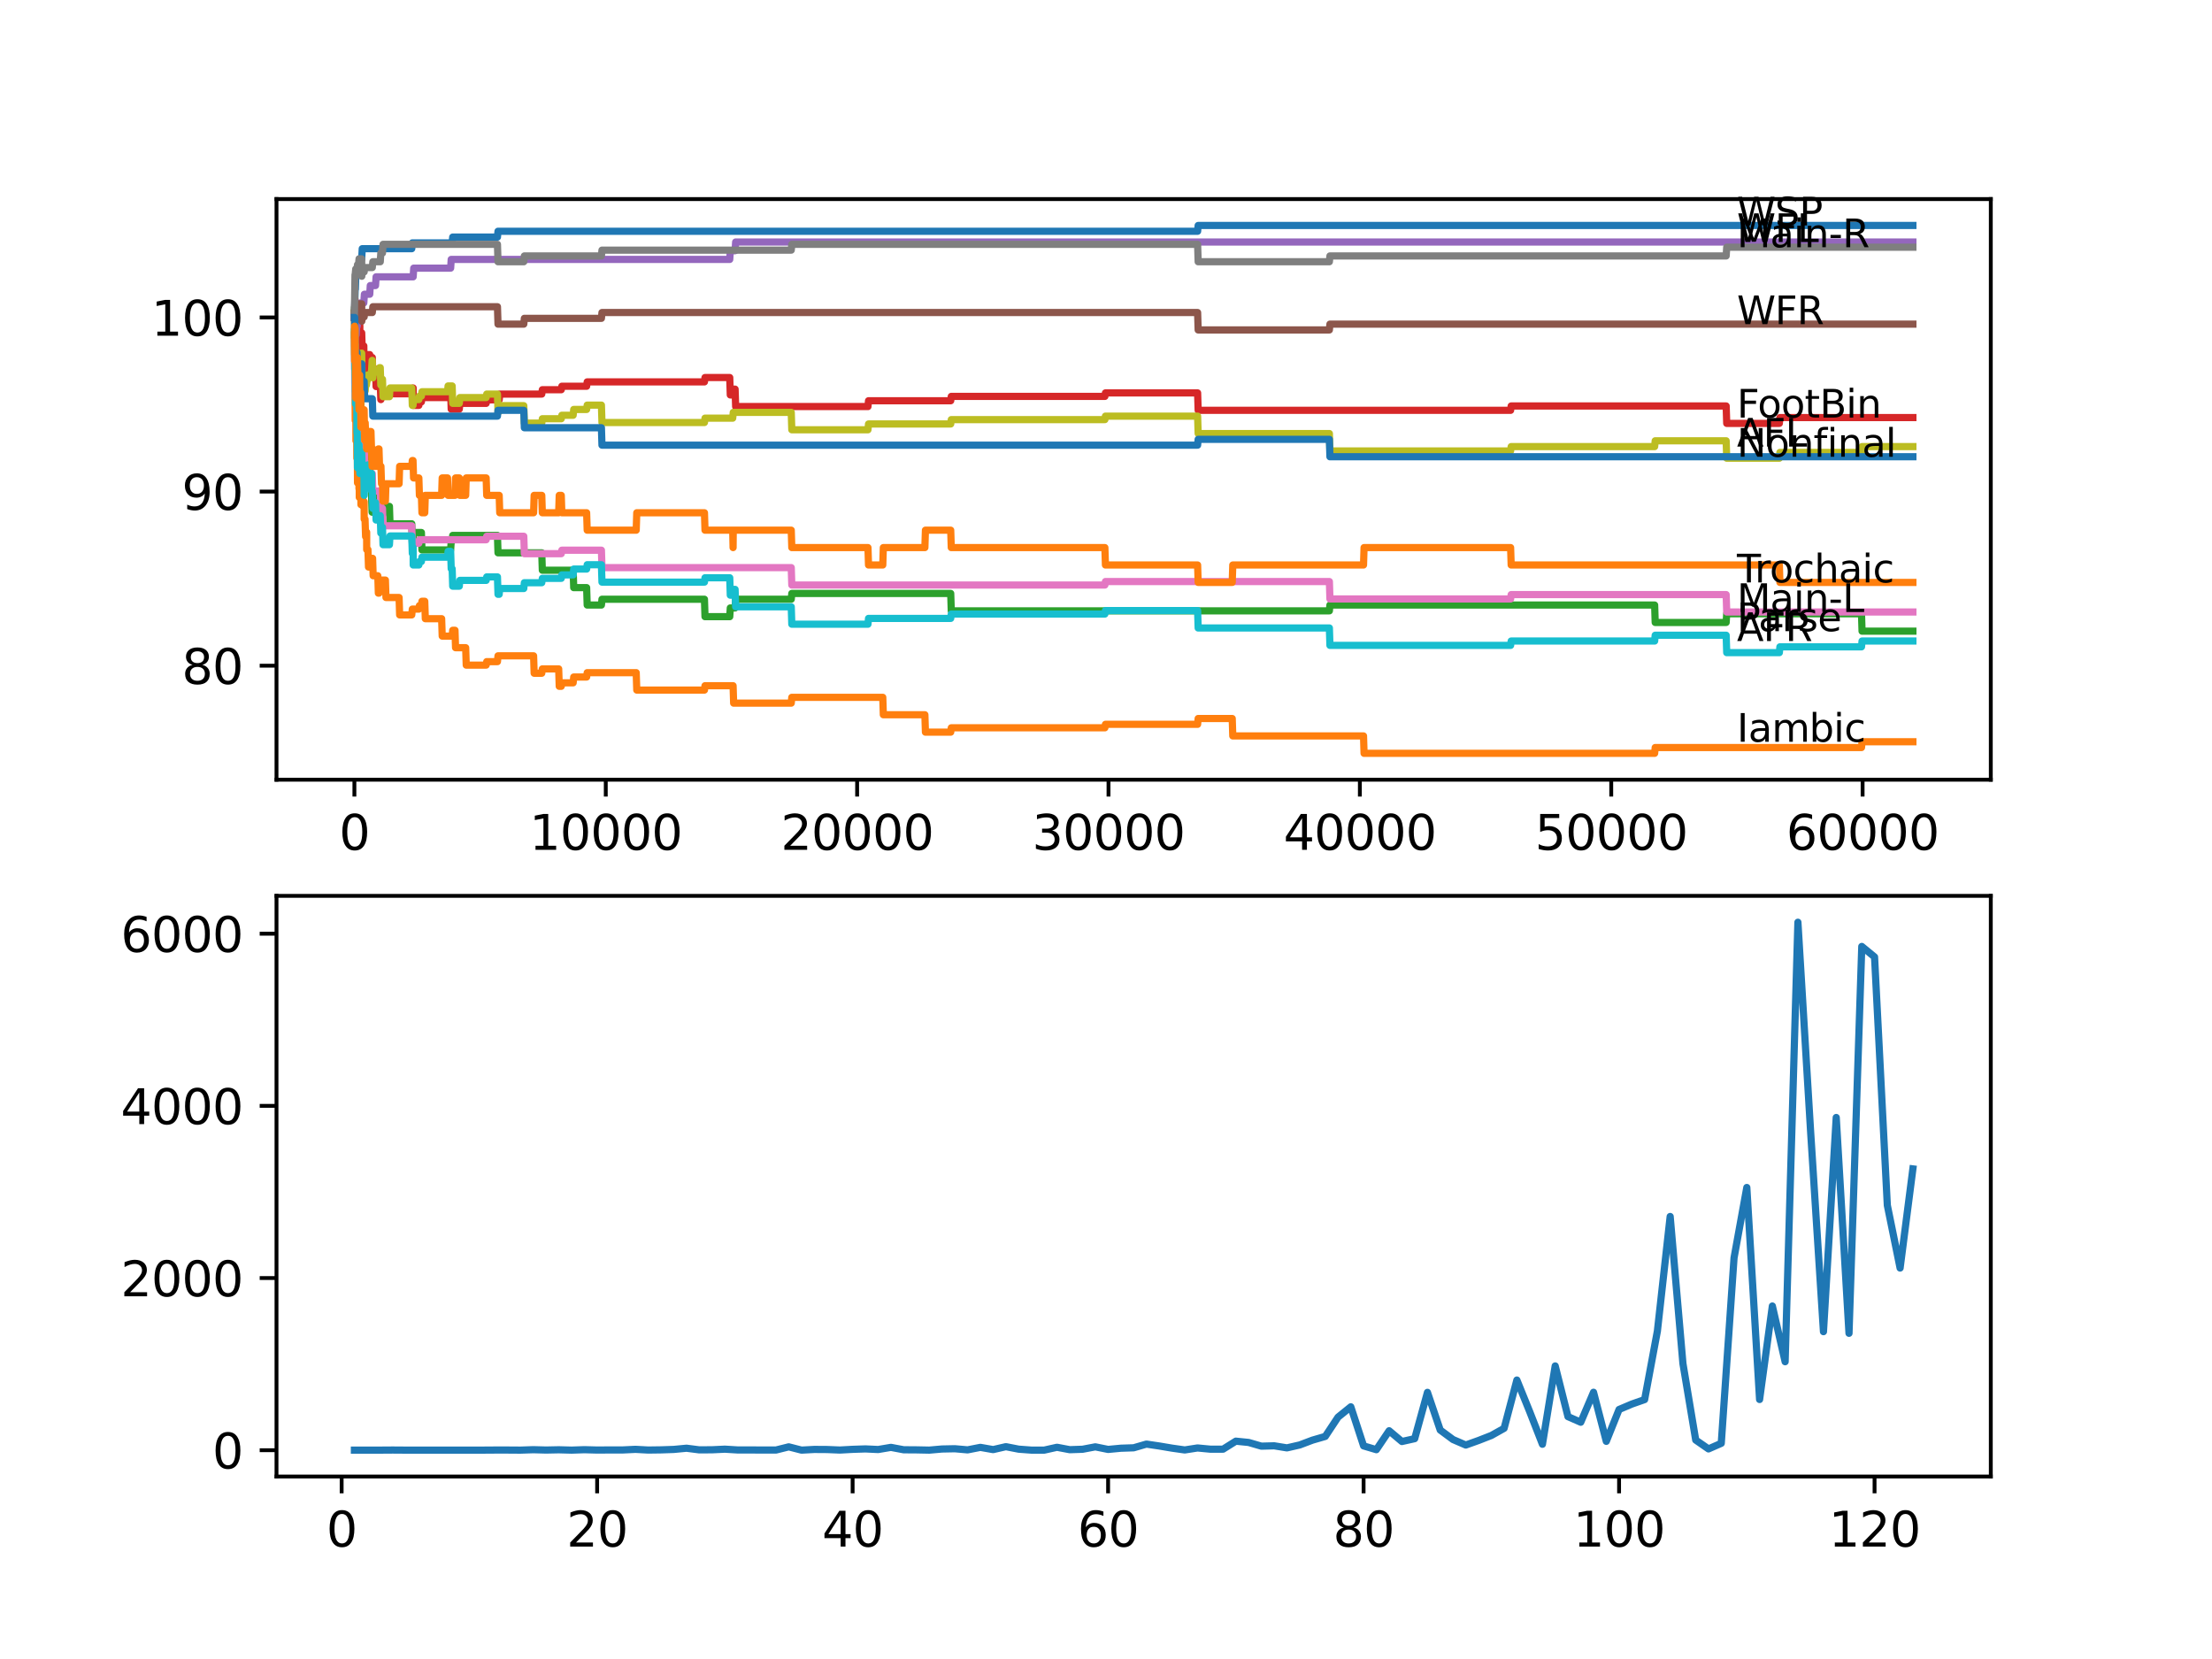 <?xml version="1.0" encoding="utf-8" standalone="no"?>
<!DOCTYPE svg PUBLIC "-//W3C//DTD SVG 1.1//EN"
  "http://www.w3.org/Graphics/SVG/1.1/DTD/svg11.dtd">
<svg xmlns:xlink="http://www.w3.org/1999/xlink" width="460.8pt" height="345.6pt" viewBox="0 0 460.8 345.6" xmlns="http://www.w3.org/2000/svg" version="1.1">
 <defs>
  <style type="text/css">*{stroke-linejoin: round; stroke-linecap: butt}</style>
 </defs>
 <g id="figure_1">
  <g id="patch_1">
   <path d="M 0 345.6 
L 460.8 345.6 
L 460.8 0 
L 0 0 
z
" style="fill: #ffffff"/>
  </g>
  <g id="axes_1">
   <g id="patch_2">
    <path d="M 57.6 162.432 
L 414.72 162.432 
L 414.72 41.472 
L 57.6 41.472 
z
" style="fill: #ffffff"/>
   </g>
   <g id="matplotlib.axis_1">
    <g id="xtick_1">
     <g id="line2d_1">
      <defs>
       <path id="m5e2e6908e5" d="M 0 0 
L 0 3.5 
" style="stroke: #000000; stroke-width: 0.8"/>
      </defs>
      <g>
       <use xlink:href="#m5e2e6908e5" x="73.827" y="162.432" style="stroke: #000000; stroke-width: 0.8"/>
      </g>
     </g>
     <g id="text_1">
      <!-- 0 -->
      <g transform="translate(70.646 177.03)scale(0.1 -0.1)">
       <defs>
        <path id="DejaVuSans-30" d="M 2034 4250 
Q 1547 4250 1301 3770 
Q 1056 3291 1056 2328 
Q 1056 1369 1301 889 
Q 1547 409 2034 409 
Q 2525 409 2770 889 
Q 3016 1369 3016 2328 
Q 3016 3291 2770 3770 
Q 2525 4250 2034 4250 
z
M 2034 4750 
Q 2819 4750 3233 4129 
Q 3647 3509 3647 2328 
Q 3647 1150 3233 529 
Q 2819 -91 2034 -91 
Q 1250 -91 836 529 
Q 422 1150 422 2328 
Q 422 3509 836 4129 
Q 1250 4750 2034 4750 
z
" transform="scale(0.016)"/>
       </defs>
       <use xlink:href="#DejaVuSans-30"/>
      </g>
     </g>
    </g>
    <g id="xtick_2">
     <g id="line2d_2">
      <g>
       <use xlink:href="#m5e2e6908e5" x="126.192" y="162.432" style="stroke: #000000; stroke-width: 0.8"/>
      </g>
     </g>
     <g id="text_2">
      <!-- 10000 -->
      <g transform="translate(110.286 177.03)scale(0.1 -0.1)">
       <defs>
        <path id="DejaVuSans-31" d="M 794 531 
L 1825 531 
L 1825 4091 
L 703 3866 
L 703 4441 
L 1819 4666 
L 2450 4666 
L 2450 531 
L 3481 531 
L 3481 0 
L 794 0 
L 794 531 
z
" transform="scale(0.016)"/>
       </defs>
       <use xlink:href="#DejaVuSans-31"/>
       <use xlink:href="#DejaVuSans-30" x="63.623"/>
       <use xlink:href="#DejaVuSans-30" x="127.246"/>
       <use xlink:href="#DejaVuSans-30" x="190.869"/>
       <use xlink:href="#DejaVuSans-30" x="254.492"/>
      </g>
     </g>
    </g>
    <g id="xtick_3">
     <g id="line2d_3">
      <g>
       <use xlink:href="#m5e2e6908e5" x="178.556" y="162.432" style="stroke: #000000; stroke-width: 0.8"/>
      </g>
     </g>
     <g id="text_3">
      <!-- 20000 -->
      <g transform="translate(162.65 177.03)scale(0.1 -0.1)">
       <defs>
        <path id="DejaVuSans-32" d="M 1228 531 
L 3431 531 
L 3431 0 
L 469 0 
L 469 531 
Q 828 903 1448 1529 
Q 2069 2156 2228 2338 
Q 2531 2678 2651 2914 
Q 2772 3150 2772 3378 
Q 2772 3750 2511 3984 
Q 2250 4219 1831 4219 
Q 1534 4219 1204 4116 
Q 875 4013 500 3803 
L 500 4441 
Q 881 4594 1212 4672 
Q 1544 4750 1819 4750 
Q 2544 4750 2975 4387 
Q 3406 4025 3406 3419 
Q 3406 3131 3298 2873 
Q 3191 2616 2906 2266 
Q 2828 2175 2409 1742 
Q 1991 1309 1228 531 
z
" transform="scale(0.016)"/>
       </defs>
       <use xlink:href="#DejaVuSans-32"/>
       <use xlink:href="#DejaVuSans-30" x="63.623"/>
       <use xlink:href="#DejaVuSans-30" x="127.246"/>
       <use xlink:href="#DejaVuSans-30" x="190.869"/>
       <use xlink:href="#DejaVuSans-30" x="254.492"/>
      </g>
     </g>
    </g>
    <g id="xtick_4">
     <g id="line2d_4">
      <g>
       <use xlink:href="#m5e2e6908e5" x="230.921" y="162.432" style="stroke: #000000; stroke-width: 0.8"/>
      </g>
     </g>
     <g id="text_4">
      <!-- 30000 -->
      <g transform="translate(215.015 177.03)scale(0.1 -0.1)">
       <defs>
        <path id="DejaVuSans-33" d="M 2597 2516 
Q 3050 2419 3304 2112 
Q 3559 1806 3559 1356 
Q 3559 666 3084 287 
Q 2609 -91 1734 -91 
Q 1441 -91 1130 -33 
Q 819 25 488 141 
L 488 750 
Q 750 597 1062 519 
Q 1375 441 1716 441 
Q 2309 441 2620 675 
Q 2931 909 2931 1356 
Q 2931 1769 2642 2001 
Q 2353 2234 1838 2234 
L 1294 2234 
L 1294 2753 
L 1863 2753 
Q 2328 2753 2575 2939 
Q 2822 3125 2822 3475 
Q 2822 3834 2567 4026 
Q 2313 4219 1838 4219 
Q 1578 4219 1281 4162 
Q 984 4106 628 3988 
L 628 4550 
Q 988 4650 1302 4700 
Q 1616 4750 1894 4750 
Q 2613 4750 3031 4423 
Q 3450 4097 3450 3541 
Q 3450 3153 3228 2886 
Q 3006 2619 2597 2516 
z
" transform="scale(0.016)"/>
       </defs>
       <use xlink:href="#DejaVuSans-33"/>
       <use xlink:href="#DejaVuSans-30" x="63.623"/>
       <use xlink:href="#DejaVuSans-30" x="127.246"/>
       <use xlink:href="#DejaVuSans-30" x="190.869"/>
       <use xlink:href="#DejaVuSans-30" x="254.492"/>
      </g>
     </g>
    </g>
    <g id="xtick_5">
     <g id="line2d_5">
      <g>
       <use xlink:href="#m5e2e6908e5" x="283.285" y="162.432" style="stroke: #000000; stroke-width: 0.8"/>
      </g>
     </g>
     <g id="text_5">
      <!-- 40000 -->
      <g transform="translate(267.379 177.03)scale(0.1 -0.1)">
       <defs>
        <path id="DejaVuSans-34" d="M 2419 4116 
L 825 1625 
L 2419 1625 
L 2419 4116 
z
M 2253 4666 
L 3047 4666 
L 3047 1625 
L 3713 1625 
L 3713 1100 
L 3047 1100 
L 3047 0 
L 2419 0 
L 2419 1100 
L 313 1100 
L 313 1709 
L 2253 4666 
z
" transform="scale(0.016)"/>
       </defs>
       <use xlink:href="#DejaVuSans-34"/>
       <use xlink:href="#DejaVuSans-30" x="63.623"/>
       <use xlink:href="#DejaVuSans-30" x="127.246"/>
       <use xlink:href="#DejaVuSans-30" x="190.869"/>
       <use xlink:href="#DejaVuSans-30" x="254.492"/>
      </g>
     </g>
    </g>
    <g id="xtick_6">
     <g id="line2d_6">
      <g>
       <use xlink:href="#m5e2e6908e5" x="335.65" y="162.432" style="stroke: #000000; stroke-width: 0.8"/>
      </g>
     </g>
     <g id="text_6">
      <!-- 50000 -->
      <g transform="translate(319.744 177.03)scale(0.1 -0.1)">
       <defs>
        <path id="DejaVuSans-35" d="M 691 4666 
L 3169 4666 
L 3169 4134 
L 1269 4134 
L 1269 2991 
Q 1406 3038 1543 3061 
Q 1681 3084 1819 3084 
Q 2600 3084 3056 2656 
Q 3513 2228 3513 1497 
Q 3513 744 3044 326 
Q 2575 -91 1722 -91 
Q 1428 -91 1123 -41 
Q 819 9 494 109 
L 494 744 
Q 775 591 1075 516 
Q 1375 441 1709 441 
Q 2250 441 2565 725 
Q 2881 1009 2881 1497 
Q 2881 1984 2565 2268 
Q 2250 2553 1709 2553 
Q 1456 2553 1204 2497 
Q 953 2441 691 2322 
L 691 4666 
z
" transform="scale(0.016)"/>
       </defs>
       <use xlink:href="#DejaVuSans-35"/>
       <use xlink:href="#DejaVuSans-30" x="63.623"/>
       <use xlink:href="#DejaVuSans-30" x="127.246"/>
       <use xlink:href="#DejaVuSans-30" x="190.869"/>
       <use xlink:href="#DejaVuSans-30" x="254.492"/>
      </g>
     </g>
    </g>
    <g id="xtick_7">
     <g id="line2d_7">
      <g>
       <use xlink:href="#m5e2e6908e5" x="388.014" y="162.432" style="stroke: #000000; stroke-width: 0.8"/>
      </g>
     </g>
     <g id="text_7">
      <!-- 60000 -->
      <g transform="translate(372.108 177.03)scale(0.1 -0.1)">
       <defs>
        <path id="DejaVuSans-36" d="M 2113 2584 
Q 1688 2584 1439 2293 
Q 1191 2003 1191 1497 
Q 1191 994 1439 701 
Q 1688 409 2113 409 
Q 2538 409 2786 701 
Q 3034 994 3034 1497 
Q 3034 2003 2786 2293 
Q 2538 2584 2113 2584 
z
M 3366 4563 
L 3366 3988 
Q 3128 4100 2886 4159 
Q 2644 4219 2406 4219 
Q 1781 4219 1451 3797 
Q 1122 3375 1075 2522 
Q 1259 2794 1537 2939 
Q 1816 3084 2150 3084 
Q 2853 3084 3261 2657 
Q 3669 2231 3669 1497 
Q 3669 778 3244 343 
Q 2819 -91 2113 -91 
Q 1303 -91 875 529 
Q 447 1150 447 2328 
Q 447 3434 972 4092 
Q 1497 4750 2381 4750 
Q 2619 4750 2861 4703 
Q 3103 4656 3366 4563 
z
" transform="scale(0.016)"/>
       </defs>
       <use xlink:href="#DejaVuSans-36"/>
       <use xlink:href="#DejaVuSans-30" x="63.623"/>
       <use xlink:href="#DejaVuSans-30" x="127.246"/>
       <use xlink:href="#DejaVuSans-30" x="190.869"/>
       <use xlink:href="#DejaVuSans-30" x="254.492"/>
      </g>
     </g>
    </g>
   </g>
   <g id="matplotlib.axis_2">
    <g id="ytick_1">
     <g id="line2d_8">
      <defs>
       <path id="m4675018309" d="M 0 0 
L -3.5 0 
" style="stroke: #000000; stroke-width: 0.8"/>
      </defs>
      <g>
       <use xlink:href="#m4675018309" x="57.6" y="138.677" style="stroke: #000000; stroke-width: 0.8"/>
      </g>
     </g>
     <g id="text_8">
      <!-- 80 -->
      <g transform="translate(37.875 142.476)scale(0.1 -0.1)">
       <defs>
        <path id="DejaVuSans-38" d="M 2034 2216 
Q 1584 2216 1326 1975 
Q 1069 1734 1069 1313 
Q 1069 891 1326 650 
Q 1584 409 2034 409 
Q 2484 409 2743 651 
Q 3003 894 3003 1313 
Q 3003 1734 2745 1975 
Q 2488 2216 2034 2216 
z
M 1403 2484 
Q 997 2584 770 2862 
Q 544 3141 544 3541 
Q 544 4100 942 4425 
Q 1341 4750 2034 4750 
Q 2731 4750 3128 4425 
Q 3525 4100 3525 3541 
Q 3525 3141 3298 2862 
Q 3072 2584 2669 2484 
Q 3125 2378 3379 2068 
Q 3634 1759 3634 1313 
Q 3634 634 3220 271 
Q 2806 -91 2034 -91 
Q 1263 -91 848 271 
Q 434 634 434 1313 
Q 434 1759 690 2068 
Q 947 2378 1403 2484 
z
M 1172 3481 
Q 1172 3119 1398 2916 
Q 1625 2713 2034 2713 
Q 2441 2713 2670 2916 
Q 2900 3119 2900 3481 
Q 2900 3844 2670 4047 
Q 2441 4250 2034 4250 
Q 1625 4250 1398 4047 
Q 1172 3844 1172 3481 
z
" transform="scale(0.016)"/>
       </defs>
       <use xlink:href="#DejaVuSans-38"/>
       <use xlink:href="#DejaVuSans-30" x="63.623"/>
      </g>
     </g>
    </g>
    <g id="ytick_2">
     <g id="line2d_9">
      <g>
       <use xlink:href="#m4675018309" x="57.6" y="102.405" style="stroke: #000000; stroke-width: 0.8"/>
      </g>
     </g>
     <g id="text_9">
      <!-- 90 -->
      <g transform="translate(37.875 106.205)scale(0.1 -0.1)">
       <defs>
        <path id="DejaVuSans-39" d="M 703 97 
L 703 672 
Q 941 559 1184 500 
Q 1428 441 1663 441 
Q 2288 441 2617 861 
Q 2947 1281 2994 2138 
Q 2813 1869 2534 1725 
Q 2256 1581 1919 1581 
Q 1219 1581 811 2004 
Q 403 2428 403 3163 
Q 403 3881 828 4315 
Q 1253 4750 1959 4750 
Q 2769 4750 3195 4129 
Q 3622 3509 3622 2328 
Q 3622 1225 3098 567 
Q 2575 -91 1691 -91 
Q 1453 -91 1209 -44 
Q 966 3 703 97 
z
M 1959 2075 
Q 2384 2075 2632 2365 
Q 2881 2656 2881 3163 
Q 2881 3666 2632 3958 
Q 2384 4250 1959 4250 
Q 1534 4250 1286 3958 
Q 1038 3666 1038 3163 
Q 1038 2656 1286 2365 
Q 1534 2075 1959 2075 
z
" transform="scale(0.016)"/>
       </defs>
       <use xlink:href="#DejaVuSans-39"/>
       <use xlink:href="#DejaVuSans-30" x="63.623"/>
      </g>
     </g>
    </g>
    <g id="ytick_3">
     <g id="line2d_10">
      <g>
       <use xlink:href="#m4675018309" x="57.6" y="66.134" style="stroke: #000000; stroke-width: 0.8"/>
      </g>
     </g>
     <g id="text_10">
      <!-- 100 -->
      <g transform="translate(31.512 69.933)scale(0.1 -0.1)">
       <use xlink:href="#DejaVuSans-31"/>
       <use xlink:href="#DejaVuSans-30" x="63.623"/>
       <use xlink:href="#DejaVuSans-30" x="127.246"/>
      </g>
     </g>
    </g>
   </g>
   <g id="line2d_11">
    <path d="M 73.833 65.227 
L 73.854 65.227 
L 73.985 60.27 
L 74.032 60.27 
L 74.152 56.643 
L 74.362 56.643 
L 74.477 55.736 
L 74.786 55.736 
L 74.901 53.922 
L 75.346 53.922 
L 75.461 51.806 
L 85.777 51.806 
L 85.892 50.597 
L 94.192 50.597 
L 94.307 49.388 
L 103.628 49.388 
L 103.743 48.179 
L 249.484 48.179 
L 249.599 46.97 
L 398.487 46.97 
L 398.487 46.97 
" clip-path="url(#pbbdab2c240)" style="fill: none; stroke: #1f77b4; stroke-width: 1.5; stroke-linecap: square"/>
   </g>
   <g id="line2d_12">
    <path d="M 73.833 65.227 
L 73.859 65.227 
L 74 87.594 
L 74.063 87.594 
L 74.126 84.572 
L 74.152 91.826 
L 74.157 91.826 
L 74.314 91.826 
L 74.335 95.453 
L 74.424 93.337 
L 74.44 93.337 
L 74.477 100.592 
L 74.555 99.383 
L 74.681 99.383 
L 74.775 98.174 
L 74.781 101.801 
L 74.786 101.801 
L 74.838 99.987 
L 74.843 103.614 
L 74.89 103.614 
L 75.131 103.614 
L 75.184 101.499 
L 75.189 105.126 
L 75.231 105.126 
L 75.257 105.126 
L 75.377 102.708 
L 75.54 102.708 
L 75.576 101.801 
L 75.582 105.428 
L 75.634 105.428 
L 75.854 105.428 
L 75.859 104.521 
L 75.864 108.148 
L 75.948 108.148 
L 76.043 108.148 
L 76.158 111.776 
L 76.336 111.776 
L 76.383 110.869 
L 76.388 114.496 
L 76.43 114.496 
L 76.65 114.496 
L 76.765 118.123 
L 77.278 118.123 
L 77.394 117.216 
L 77.404 117.216 
L 77.519 116.31 
L 77.619 116.31 
L 77.734 119.937 
L 78.703 119.937 
L 78.818 123.564 
L 78.949 123.564 
L 79.064 122.657 
L 79.216 122.657 
L 79.331 120.843 
L 80.289 120.843 
L 80.404 124.471 
L 83.138 124.471 
L 83.253 128.098 
L 85.777 128.098 
L 85.892 126.889 
L 87.254 126.889 
L 87.369 126.163 
L 87.783 126.163 
L 87.898 125.257 
L 88.484 125.257 
L 88.6 128.884 
L 92.003 128.884 
L 92.118 132.511 
L 94.192 132.511 
L 94.307 131.302 
L 94.784 131.302 
L 94.899 134.929 
L 97.009 134.929 
L 97.124 138.556 
L 101.277 138.556 
L 101.392 137.831 
L 103.628 137.831 
L 103.743 136.622 
L 111.158 136.622 
L 111.273 140.249 
L 112.86 140.249 
L 112.975 139.342 
L 116.384 139.342 
L 116.499 142.969 
L 116.923 142.969 
L 117.039 142.244 
L 119.4 142.244 
L 119.516 141.035 
L 122.207 141.035 
L 122.322 140.128 
L 132.533 140.128 
L 132.649 143.755 
L 146.75 143.755 
L 146.865 142.848 
L 152.715 142.848 
L 152.83 146.475 
L 164.832 146.475 
L 164.947 145.266 
L 183.898 145.266 
L 184.013 148.894 
L 192.669 148.894 
L 192.784 152.521 
L 198.052 152.521 
L 198.167 151.614 
L 230.167 151.614 
L 230.282 150.889 
L 249.484 150.889 
L 249.599 149.679 
L 256.695 149.679 
L 256.81 153.307 
L 284.045 153.307 
L 284.16 156.934 
L 344.693 156.934 
L 344.808 155.725 
L 387.784 155.725 
L 387.899 154.516 
L 398.487 154.516 
L 398.487 154.516 
" clip-path="url(#pbbdab2c240)" style="fill: none; stroke: #ff7f0e; stroke-width: 1.5; stroke-linecap: square"/>
   </g>
   <g id="line2d_13">
    <path d="M 73.833 65.227 
L 73.854 65.227 
L 73.869 64.018 
L 73.906 69.821 
L 73.953 67.403 
L 74.032 67.403 
L 74.115 65.59 
L 74.121 69.217 
L 74.126 69.217 
L 74.194 76.471 
L 74.241 74.658 
L 74.314 74.658 
L 74.424 81.912 
L 74.43 80.098 
L 74.44 80.098 
L 74.477 78.889 
L 74.482 82.516 
L 74.54 82.516 
L 74.681 82.516 
L 74.686 86.144 
L 74.791 84.935 
L 74.959 84.935 
L 75.074 83.121 
L 75.131 83.121 
L 75.252 90.375 
L 75.257 90.375 
L 75.367 94.002 
L 75.482 93.096 
L 75.54 93.096 
L 75.655 96.723 
L 75.791 96.723 
L 75.906 94.002 
L 76.132 94.002 
L 76.247 97.63 
L 76.336 97.63 
L 76.451 101.257 
L 77.022 101.257 
L 77.137 99.443 
L 77.278 99.443 
L 77.394 103.07 
L 77.404 103.07 
L 77.519 106.698 
L 77.556 106.698 
L 77.671 105.488 
L 78.231 105.488 
L 78.347 103.675 
L 78.949 103.675 
L 79.064 107.302 
L 79.677 107.302 
L 79.792 105.488 
L 81.127 105.488 
L 81.242 109.116 
L 85.777 109.116 
L 85.892 112.743 
L 86.07 112.743 
L 86.186 110.929 
L 87.783 110.929 
L 87.898 114.556 
L 93.878 114.556 
L 93.993 112.743 
L 94.192 112.743 
L 94.307 111.534 
L 103.628 111.534 
L 103.743 115.161 
L 112.86 115.161 
L 112.975 118.788 
L 119.4 118.788 
L 119.516 122.415 
L 122.207 122.415 
L 122.322 126.042 
L 125.286 126.042 
L 125.401 124.833 
L 146.75 124.833 
L 146.865 128.461 
L 152.018 128.461 
L 152.133 126.647 
L 153.133 126.647 
L 153.249 124.833 
L 164.832 124.833 
L 164.947 123.624 
L 198.052 123.624 
L 198.167 127.251 
L 276.934 127.251 
L 277.049 126.042 
L 344.693 126.042 
L 344.808 129.67 
L 359.591 129.67 
L 359.706 127.856 
L 387.784 127.856 
L 387.899 131.483 
L 398.487 131.483 
L 398.487 131.483 
" clip-path="url(#pbbdab2c240)" style="fill: none; stroke: #2ca02c; stroke-width: 1.5; stroke-linecap: square"/>
   </g>
   <g id="line2d_14">
    <path d="M 73.833 66.134 
L 73.838 66.134 
L 73.948 62.386 
L 73.985 66.013 
L 74.058 64.199 
L 74.194 64.199 
L 74.309 67.826 
L 74.424 67.826 
L 74.466 71.454 
L 74.534 70.245 
L 74.733 70.245 
L 74.849 69.035 
L 74.917 69.035 
L 74.959 67.826 
L 74.964 71.454 
L 75.016 71.454 
L 75.131 71.454 
L 75.252 69.338 
L 75.346 69.338 
L 75.461 72.965 
L 75.54 72.965 
L 75.655 72.058 
L 75.791 72.058 
L 75.864 78.406 
L 75.906 77.197 
L 76.074 77.197 
L 76.189 75.988 
L 76.336 75.988 
L 76.451 75.081 
L 76.503 75.081 
L 76.619 73.872 
L 77.022 73.872 
L 77.137 77.499 
L 77.278 77.499 
L 77.394 76.592 
L 77.404 76.592 
L 77.524 74.476 
L 77.556 74.476 
L 77.671 78.103 
L 77.682 78.103 
L 77.797 76.894 
L 78.231 76.894 
L 78.347 80.521 
L 78.949 80.521 
L 79.064 79.615 
L 79.216 79.615 
L 79.331 83.242 
L 79.357 83.242 
L 79.472 82.033 
L 86.039 82.033 
L 86.07 80.824 
L 86.076 84.451 
L 86.138 84.451 
L 87.254 84.451 
L 87.369 83.725 
L 87.783 83.725 
L 87.898 82.819 
L 93.229 82.819 
L 93.344 81.61 
L 93.878 81.61 
L 93.993 85.237 
L 95.679 85.237 
L 95.794 84.028 
L 101.277 84.028 
L 101.392 83.302 
L 103.989 83.302 
L 104.105 82.093 
L 112.86 82.093 
L 112.975 81.186 
L 116.923 81.186 
L 117.039 80.461 
L 122.207 80.461 
L 122.322 79.554 
L 146.75 79.554 
L 146.865 78.647 
L 152.018 78.647 
L 152.133 82.275 
L 152.636 82.275 
L 152.751 81.066 
L 153.133 81.066 
L 153.249 84.693 
L 180.813 84.693 
L 180.929 83.484 
L 198.052 83.484 
L 198.167 82.577 
L 230.167 82.577 
L 230.282 81.851 
L 249.484 81.851 
L 249.599 85.479 
L 314.688 85.479 
L 314.804 84.572 
L 359.591 84.572 
L 359.706 88.199 
L 370.671 88.199 
L 370.786 86.99 
L 398.487 86.99 
L 398.487 86.99 
" clip-path="url(#pbbdab2c240)" style="fill: none; stroke: #d62728; stroke-width: 1.5; stroke-linecap: square"/>
   </g>
   <g id="line2d_15">
    <path d="M 73.833 66.134 
L 73.854 66.134 
L 73.89 64.925 
L 73.906 72.179 
L 73.943 70.97 
L 73.948 70.97 
L 74.063 69.761 
L 74.194 69.761 
L 74.309 67.947 
L 74.424 67.947 
L 74.54 64.925 
L 74.959 64.925 
L 75.074 63.111 
L 75.791 63.111 
L 75.906 61.297 
L 77.022 61.297 
L 77.137 59.484 
L 78.231 59.484 
L 78.347 57.67 
L 86.07 57.67 
L 86.186 55.857 
L 93.878 55.857 
L 93.993 54.043 
L 152.018 54.043 
L 152.133 52.23 
L 153.133 52.23 
L 153.249 50.416 
L 398.487 50.416 
L 398.487 50.416 
" clip-path="url(#pbbdab2c240)" style="fill: none; stroke: #9467bd; stroke-width: 1.5; stroke-linecap: square"/>
   </g>
   <g id="line2d_16">
    <path d="M 73.833 66.134 
L 73.89 66.134 
L 74.011 64.199 
L 74.362 64.199 
L 74.477 63.292 
L 75.346 63.292 
L 75.367 66.92 
L 75.456 66.013 
L 75.859 66.013 
L 75.974 65.106 
L 77.556 65.106 
L 77.671 63.897 
L 103.628 63.897 
L 103.743 67.524 
L 109.116 67.524 
L 109.231 66.315 
L 125.286 66.315 
L 125.401 65.106 
L 249.484 65.106 
L 249.599 68.733 
L 276.934 68.733 
L 277.049 67.524 
L 398.487 67.524 
L 398.487 67.524 
" clip-path="url(#pbbdab2c240)" style="fill: none; stroke: #8c564b; stroke-width: 1.5; stroke-linecap: square"/>
   </g>
   <g id="line2d_17">
    <path d="M 73.833 69.761 
L 73.911 79.917 
L 73.953 78.708 
L 73.985 78.708 
L 73.99 77.801 
L 74.068 82.94 
L 74.335 82.94 
L 74.362 81.731 
L 74.367 85.358 
L 74.435 85.358 
L 74.686 85.358 
L 74.801 88.985 
L 75.367 88.985 
L 75.482 92.612 
L 75.859 92.612 
L 75.974 96.239 
L 76.132 96.239 
L 76.247 99.866 
L 77.42 99.866 
L 77.535 98.657 
L 77.556 98.657 
L 77.671 102.284 
L 79.216 102.284 
L 79.331 105.912 
L 79.677 105.912 
L 79.792 109.539 
L 85.777 109.539 
L 85.892 113.166 
L 87.254 113.166 
L 87.369 112.441 
L 101.277 112.441 
L 101.392 111.715 
L 109.116 111.715 
L 109.231 115.342 
L 116.923 115.342 
L 117.039 114.617 
L 125.286 114.617 
L 125.401 118.244 
L 164.832 118.244 
L 164.947 121.871 
L 230.167 121.871 
L 230.282 121.146 
L 276.934 121.146 
L 277.049 124.773 
L 314.688 124.773 
L 314.804 123.866 
L 359.591 123.866 
L 359.706 127.493 
L 398.487 127.493 
L 398.487 127.493 
" clip-path="url(#pbbdab2c240)" style="fill: none; stroke: #e377c2; stroke-width: 1.5; stroke-linecap: square"/>
   </g>
   <g id="line2d_18">
    <path d="M 73.833 65.227 
L 73.953 57.247 
L 73.99 57.247 
L 74.105 56.038 
L 74.362 56.038 
L 74.477 55.131 
L 74.686 55.131 
L 74.801 53.922 
L 75.346 53.922 
L 75.367 57.549 
L 75.456 56.643 
L 75.859 56.643 
L 75.974 55.736 
L 77.556 55.736 
L 77.671 54.527 
L 79.216 54.527 
L 79.331 52.713 
L 79.677 52.713 
L 79.792 50.9 
L 103.628 50.9 
L 103.743 54.527 
L 109.116 54.527 
L 109.231 53.318 
L 125.286 53.318 
L 125.401 52.109 
L 164.832 52.109 
L 164.947 50.9 
L 249.484 50.9 
L 249.599 54.527 
L 276.934 54.527 
L 277.049 53.318 
L 359.591 53.318 
L 359.706 51.504 
L 398.487 51.504 
L 398.487 51.504 
" clip-path="url(#pbbdab2c240)" style="fill: none; stroke: #7f7f7f; stroke-width: 1.5; stroke-linecap: square"/>
   </g>
   <g id="line2d_19">
    <path d="M 73.833 69.761 
L 73.838 69.761 
L 73.859 68.552 
L 73.896 73.872 
L 73.932 72.663 
L 73.985 72.663 
L 73.99 71.756 
L 74.037 78.103 
L 74.063 76.894 
L 74.115 80.521 
L 74.173 76.894 
L 74.314 76.894 
L 74.362 74.476 
L 74.367 78.103 
L 74.419 78.103 
L 74.44 78.103 
L 74.466 81.731 
L 74.55 79.312 
L 74.681 79.312 
L 74.786 75.685 
L 74.791 79.312 
L 74.917 79.312 
L 75.032 78.103 
L 75.131 78.103 
L 75.268 73.569 
L 75.346 73.569 
L 75.466 80.824 
L 75.54 80.824 
L 75.655 79.917 
L 75.854 79.917 
L 75.859 79.01 
L 75.864 82.637 
L 75.953 81.428 
L 76.074 81.428 
L 76.189 80.219 
L 76.336 80.219 
L 76.451 79.312 
L 76.503 79.312 
L 76.619 78.103 
L 77.278 78.103 
L 77.394 77.197 
L 77.404 77.197 
L 77.524 75.081 
L 77.556 75.081 
L 77.671 78.708 
L 77.682 78.708 
L 77.797 77.499 
L 78.949 77.499 
L 79.064 76.592 
L 79.216 76.592 
L 79.331 80.219 
L 79.357 80.219 
L 79.472 79.01 
L 79.677 79.01 
L 79.792 82.637 
L 81.127 82.637 
L 81.242 80.824 
L 85.777 80.824 
L 85.892 84.451 
L 86.039 84.451 
L 86.154 83.242 
L 87.254 83.242 
L 87.369 82.516 
L 87.783 82.516 
L 87.898 81.61 
L 93.229 81.61 
L 93.344 80.401 
L 94.192 80.401 
L 94.307 84.028 
L 95.679 84.028 
L 95.794 82.819 
L 101.277 82.819 
L 101.392 82.093 
L 103.628 82.093 
L 103.743 85.72 
L 103.989 85.72 
L 104.105 84.511 
L 109.116 84.511 
L 109.231 88.139 
L 112.86 88.139 
L 112.975 87.232 
L 116.923 87.232 
L 117.039 86.506 
L 119.4 86.506 
L 119.516 85.297 
L 122.207 85.297 
L 122.322 84.39 
L 125.286 84.39 
L 125.401 88.018 
L 146.75 88.018 
L 146.865 87.111 
L 152.636 87.111 
L 152.751 85.902 
L 164.832 85.902 
L 164.947 89.529 
L 180.813 89.529 
L 180.929 88.32 
L 198.052 88.32 
L 198.167 87.413 
L 230.167 87.413 
L 230.282 86.688 
L 249.484 86.688 
L 249.599 90.315 
L 276.934 90.315 
L 277.049 93.942 
L 314.688 93.942 
L 314.804 93.035 
L 344.693 93.035 
L 344.808 91.826 
L 359.591 91.826 
L 359.706 95.453 
L 370.671 95.453 
L 370.786 94.244 
L 387.784 94.244 
L 387.899 93.035 
L 398.487 93.035 
L 398.487 93.035 
" clip-path="url(#pbbdab2c240)" style="fill: none; stroke: #bcbd22; stroke-width: 1.5; stroke-linecap: square"/>
   </g>
   <g id="line2d_20">
    <path d="M 73.833 69.761 
L 73.838 69.761 
L 73.854 68.552 
L 73.896 76.894 
L 73.917 73.872 
L 74.037 81.731 
L 74.047 81.731 
L 74.068 84.149 
L 74.163 80.521 
L 74.194 80.521 
L 74.309 84.149 
L 74.314 84.149 
L 74.335 82.94 
L 74.367 90.194 
L 74.398 90.194 
L 74.424 90.194 
L 74.466 97.448 
L 74.54 95.03 
L 74.681 95.03 
L 74.786 92.612 
L 74.901 96.239 
L 74.917 96.239 
L 74.959 95.03 
L 74.964 98.657 
L 75.016 98.657 
L 75.131 98.657 
L 75.268 94.123 
L 75.346 94.123 
L 75.461 97.751 
L 75.54 97.751 
L 75.655 96.844 
L 75.791 96.844 
L 75.864 103.191 
L 75.906 101.982 
L 76.074 101.982 
L 76.194 98.96 
L 76.336 98.96 
L 76.451 98.053 
L 76.503 98.053 
L 76.619 96.844 
L 77.022 96.844 
L 77.137 100.471 
L 77.278 100.471 
L 77.394 99.564 
L 77.404 99.564 
L 77.42 98.657 
L 77.425 102.284 
L 77.498 102.284 
L 77.556 102.284 
L 77.671 105.912 
L 77.682 105.912 
L 77.797 104.703 
L 78.231 104.703 
L 78.347 108.33 
L 78.949 108.33 
L 79.064 107.423 
L 79.216 107.423 
L 79.331 111.05 
L 79.357 111.05 
L 79.472 109.841 
L 79.677 109.841 
L 79.792 113.468 
L 81.127 113.468 
L 81.242 111.655 
L 85.777 111.655 
L 85.892 115.282 
L 86.039 115.282 
L 86.07 114.073 
L 86.076 117.7 
L 86.138 117.7 
L 87.254 117.7 
L 87.369 116.975 
L 87.783 116.975 
L 87.898 116.068 
L 93.229 116.068 
L 93.344 114.859 
L 93.878 114.859 
L 93.993 118.486 
L 94.192 118.486 
L 94.307 122.113 
L 95.679 122.113 
L 95.794 120.904 
L 101.277 120.904 
L 101.392 120.179 
L 103.628 120.179 
L 103.743 123.806 
L 103.989 123.806 
L 104.105 122.597 
L 109.116 122.597 
L 109.231 121.388 
L 112.86 121.388 
L 112.975 120.481 
L 116.923 120.481 
L 117.039 119.755 
L 119.4 119.755 
L 119.516 118.546 
L 122.207 118.546 
L 122.322 117.64 
L 125.286 117.64 
L 125.401 121.267 
L 146.75 121.267 
L 146.865 120.36 
L 152.018 120.36 
L 152.133 123.987 
L 152.636 123.987 
L 152.751 122.778 
L 153.133 122.778 
L 153.249 126.405 
L 164.832 126.405 
L 164.947 130.032 
L 180.813 130.032 
L 180.929 128.823 
L 198.052 128.823 
L 198.167 127.916 
L 230.167 127.916 
L 230.282 127.191 
L 249.484 127.191 
L 249.599 130.818 
L 276.934 130.818 
L 277.049 134.445 
L 314.688 134.445 
L 314.804 133.539 
L 344.693 133.539 
L 344.808 132.33 
L 359.591 132.33 
L 359.706 135.957 
L 370.671 135.957 
L 370.786 134.748 
L 387.784 134.748 
L 387.899 133.539 
L 398.487 133.539 
L 398.487 133.539 
" clip-path="url(#pbbdab2c240)" style="fill: none; stroke: #17becf; stroke-width: 1.5; stroke-linecap: square"/>
   </g>
   <g id="line2d_21">
    <path d="M 73.833 66.134 
L 73.89 66.134 
L 74.011 73.388 
L 74.362 73.388 
L 74.477 77.015 
L 75.346 77.015 
L 75.367 75.806 
L 75.372 79.433 
L 75.446 79.433 
L 75.859 79.433 
L 75.974 83.061 
L 77.556 83.061 
L 77.671 86.688 
L 103.628 86.688 
L 103.743 85.479 
L 109.116 85.479 
L 109.231 89.106 
L 125.286 89.106 
L 125.401 92.733 
L 249.484 92.733 
L 249.599 91.524 
L 276.934 91.524 
L 277.049 95.151 
L 398.487 95.151 
L 398.487 95.151 
" clip-path="url(#pbbdab2c240)" style="fill: none; stroke: #1f77b4; stroke-width: 1.5; stroke-linecap: square"/>
   </g>
   <g id="line2d_22">
    <path d="M 73.833 69.761 
L 73.838 69.761 
L 73.885 75.202 
L 73.869 67.947 
L 73.948 73.267 
L 73.985 68.431 
L 74.026 75.685 
L 74.047 75.685 
L 74.126 82.94 
L 74.163 80.521 
L 74.314 80.521 
L 74.43 79.312 
L 74.44 79.312 
L 74.466 74.476 
L 74.555 78.103 
L 74.686 78.103 
L 74.775 85.358 
L 74.801 81.731 
L 74.838 81.731 
L 74.917 78.103 
L 74.948 81.731 
L 75.131 81.731 
L 75.184 88.985 
L 75.247 85.358 
L 75.54 85.358 
L 75.576 88.985 
L 75.65 85.358 
L 75.854 85.358 
L 75.969 91.705 
L 76.043 91.705 
L 76.074 88.078 
L 76.152 89.892 
L 76.336 89.892 
L 76.383 93.519 
L 76.446 89.892 
L 76.503 89.892 
L 76.619 93.519 
L 76.65 93.519 
L 76.765 89.892 
L 77.278 89.892 
L 77.394 93.519 
L 77.404 93.519 
L 77.519 97.146 
L 77.619 97.146 
L 77.682 93.519 
L 77.729 97.146 
L 78.703 97.146 
L 78.818 93.519 
L 78.949 93.519 
L 79.064 97.146 
L 79.357 97.146 
L 79.472 100.773 
L 79.677 100.773 
L 79.792 104.4 
L 80.289 104.4 
L 80.404 100.773 
L 83.138 100.773 
L 83.253 97.146 
L 85.777 97.146 
L 85.892 95.937 
L 86.039 95.937 
L 86.154 99.564 
L 87.254 99.564 
L 87.369 103.191 
L 87.783 103.191 
L 87.898 106.818 
L 88.484 106.818 
L 88.6 103.191 
L 92.003 103.191 
L 92.118 99.564 
L 93.229 99.564 
L 93.344 103.191 
L 94.784 103.191 
L 94.899 99.564 
L 95.679 99.564 
L 95.794 103.191 
L 97.009 103.191 
L 97.124 99.564 
L 101.277 99.564 
L 101.392 103.191 
L 103.989 103.191 
L 104.105 106.818 
L 111.158 106.818 
L 111.273 103.191 
L 112.86 103.191 
L 112.975 106.818 
L 116.384 106.818 
L 116.499 103.191 
L 116.923 103.191 
L 117.039 106.818 
L 122.207 106.818 
L 122.322 110.446 
L 132.533 110.446 
L 132.649 106.818 
L 146.75 106.818 
L 146.865 110.446 
L 152.636 110.446 
L 152.715 114.073 
L 152.746 110.446 
L 164.832 110.446 
L 164.947 114.073 
L 180.813 114.073 
L 180.929 117.7 
L 183.898 117.7 
L 184.013 114.073 
L 192.669 114.073 
L 192.784 110.446 
L 198.052 110.446 
L 198.167 114.073 
L 230.167 114.073 
L 230.282 117.7 
L 249.484 117.7 
L 249.599 121.327 
L 256.695 121.327 
L 256.81 117.7 
L 284.045 117.7 
L 284.16 114.073 
L 314.688 114.073 
L 314.804 117.7 
L 370.671 117.7 
L 370.786 121.327 
L 398.487 121.327 
L 398.487 121.327 
" clip-path="url(#pbbdab2c240)" style="fill: none; stroke: #ff7f0e; stroke-width: 1.5; stroke-linecap: square"/>
   </g>
   <g id="patch_3">
    <path d="M 57.6 162.432 
L 57.6 41.472 
" style="fill: none; stroke: #000000; stroke-width: 0.8; stroke-linejoin: miter; stroke-linecap: square"/>
   </g>
   <g id="patch_4">
    <path d="M 414.72 162.432 
L 414.72 41.472 
" style="fill: none; stroke: #000000; stroke-width: 0.8; stroke-linejoin: miter; stroke-linecap: square"/>
   </g>
   <g id="patch_5">
    <path d="M 57.6 162.432 
L 414.72 162.432 
" style="fill: none; stroke: #000000; stroke-width: 0.8; stroke-linejoin: miter; stroke-linecap: square"/>
   </g>
   <g id="patch_6">
    <path d="M 57.6 41.472 
L 414.72 41.472 
" style="fill: none; stroke: #000000; stroke-width: 0.8; stroke-linejoin: miter; stroke-linecap: square"/>
   </g>
   <g id="text_11">
    <!-- WSP -->
    <g transform="translate(361.832 46.97)scale(0.08 -0.08)">
     <defs>
      <path id="DejaVuSans-57" d="M 213 4666 
L 850 4666 
L 1831 722 
L 2809 4666 
L 3519 4666 
L 4500 722 
L 5478 4666 
L 6119 4666 
L 4947 0 
L 4153 0 
L 3169 4050 
L 2175 0 
L 1381 0 
L 213 4666 
z
" transform="scale(0.016)"/>
      <path id="DejaVuSans-53" d="M 3425 4513 
L 3425 3897 
Q 3066 4069 2747 4153 
Q 2428 4238 2131 4238 
Q 1616 4238 1336 4038 
Q 1056 3838 1056 3469 
Q 1056 3159 1242 3001 
Q 1428 2844 1947 2747 
L 2328 2669 
Q 3034 2534 3370 2195 
Q 3706 1856 3706 1288 
Q 3706 609 3251 259 
Q 2797 -91 1919 -91 
Q 1588 -91 1214 -16 
Q 841 59 441 206 
L 441 856 
Q 825 641 1194 531 
Q 1563 422 1919 422 
Q 2459 422 2753 634 
Q 3047 847 3047 1241 
Q 3047 1584 2836 1778 
Q 2625 1972 2144 2069 
L 1759 2144 
Q 1053 2284 737 2584 
Q 422 2884 422 3419 
Q 422 4038 858 4394 
Q 1294 4750 2059 4750 
Q 2388 4750 2728 4690 
Q 3069 4631 3425 4513 
z
" transform="scale(0.016)"/>
      <path id="DejaVuSans-50" d="M 1259 4147 
L 1259 2394 
L 2053 2394 
Q 2494 2394 2734 2622 
Q 2975 2850 2975 3272 
Q 2975 3691 2734 3919 
Q 2494 4147 2053 4147 
L 1259 4147 
z
M 628 4666 
L 2053 4666 
Q 2838 4666 3239 4311 
Q 3641 3956 3641 3272 
Q 3641 2581 3239 2228 
Q 2838 1875 2053 1875 
L 1259 1875 
L 1259 0 
L 628 0 
L 628 4666 
z
" transform="scale(0.016)"/>
     </defs>
     <use xlink:href="#DejaVuSans-57"/>
     <use xlink:href="#DejaVuSans-53" x="98.877"/>
     <use xlink:href="#DejaVuSans-50" x="162.354"/>
    </g>
   </g>
   <g id="text_12">
    <!-- Iambic -->
    <g transform="translate(361.832 154.516)scale(0.08 -0.08)">
     <defs>
      <path id="DejaVuSans-49" d="M 628 4666 
L 1259 4666 
L 1259 0 
L 628 0 
L 628 4666 
z
" transform="scale(0.016)"/>
      <path id="DejaVuSans-61" d="M 2194 1759 
Q 1497 1759 1228 1600 
Q 959 1441 959 1056 
Q 959 750 1161 570 
Q 1363 391 1709 391 
Q 2188 391 2477 730 
Q 2766 1069 2766 1631 
L 2766 1759 
L 2194 1759 
z
M 3341 1997 
L 3341 0 
L 2766 0 
L 2766 531 
Q 2569 213 2275 61 
Q 1981 -91 1556 -91 
Q 1019 -91 701 211 
Q 384 513 384 1019 
Q 384 1609 779 1909 
Q 1175 2209 1959 2209 
L 2766 2209 
L 2766 2266 
Q 2766 2663 2505 2880 
Q 2244 3097 1772 3097 
Q 1472 3097 1187 3025 
Q 903 2953 641 2809 
L 641 3341 
Q 956 3463 1253 3523 
Q 1550 3584 1831 3584 
Q 2591 3584 2966 3190 
Q 3341 2797 3341 1997 
z
" transform="scale(0.016)"/>
      <path id="DejaVuSans-6d" d="M 3328 2828 
Q 3544 3216 3844 3400 
Q 4144 3584 4550 3584 
Q 5097 3584 5394 3201 
Q 5691 2819 5691 2113 
L 5691 0 
L 5113 0 
L 5113 2094 
Q 5113 2597 4934 2840 
Q 4756 3084 4391 3084 
Q 3944 3084 3684 2787 
Q 3425 2491 3425 1978 
L 3425 0 
L 2847 0 
L 2847 2094 
Q 2847 2600 2669 2842 
Q 2491 3084 2119 3084 
Q 1678 3084 1418 2786 
Q 1159 2488 1159 1978 
L 1159 0 
L 581 0 
L 581 3500 
L 1159 3500 
L 1159 2956 
Q 1356 3278 1631 3431 
Q 1906 3584 2284 3584 
Q 2666 3584 2933 3390 
Q 3200 3197 3328 2828 
z
" transform="scale(0.016)"/>
      <path id="DejaVuSans-62" d="M 3116 1747 
Q 3116 2381 2855 2742 
Q 2594 3103 2138 3103 
Q 1681 3103 1420 2742 
Q 1159 2381 1159 1747 
Q 1159 1113 1420 752 
Q 1681 391 2138 391 
Q 2594 391 2855 752 
Q 3116 1113 3116 1747 
z
M 1159 2969 
Q 1341 3281 1617 3432 
Q 1894 3584 2278 3584 
Q 2916 3584 3314 3078 
Q 3713 2572 3713 1747 
Q 3713 922 3314 415 
Q 2916 -91 2278 -91 
Q 1894 -91 1617 61 
Q 1341 213 1159 525 
L 1159 0 
L 581 0 
L 581 4863 
L 1159 4863 
L 1159 2969 
z
" transform="scale(0.016)"/>
      <path id="DejaVuSans-69" d="M 603 3500 
L 1178 3500 
L 1178 0 
L 603 0 
L 603 3500 
z
M 603 4863 
L 1178 4863 
L 1178 4134 
L 603 4134 
L 603 4863 
z
" transform="scale(0.016)"/>
      <path id="DejaVuSans-63" d="M 3122 3366 
L 3122 2828 
Q 2878 2963 2633 3030 
Q 2388 3097 2138 3097 
Q 1578 3097 1268 2742 
Q 959 2388 959 1747 
Q 959 1106 1268 751 
Q 1578 397 2138 397 
Q 2388 397 2633 464 
Q 2878 531 3122 666 
L 3122 134 
Q 2881 22 2623 -34 
Q 2366 -91 2075 -91 
Q 1284 -91 818 406 
Q 353 903 353 1747 
Q 353 2603 823 3093 
Q 1294 3584 2113 3584 
Q 2378 3584 2631 3529 
Q 2884 3475 3122 3366 
z
" transform="scale(0.016)"/>
     </defs>
     <use xlink:href="#DejaVuSans-49"/>
     <use xlink:href="#DejaVuSans-61" x="29.492"/>
     <use xlink:href="#DejaVuSans-6d" x="90.771"/>
     <use xlink:href="#DejaVuSans-62" x="188.184"/>
     <use xlink:href="#DejaVuSans-69" x="251.66"/>
     <use xlink:href="#DejaVuSans-63" x="279.443"/>
    </g>
   </g>
   <g id="text_13">
    <!-- Parse -->
    <g transform="translate(361.832 131.483)scale(0.08 -0.08)">
     <defs>
      <path id="DejaVuSans-72" d="M 2631 2963 
Q 2534 3019 2420 3045 
Q 2306 3072 2169 3072 
Q 1681 3072 1420 2755 
Q 1159 2438 1159 1844 
L 1159 0 
L 581 0 
L 581 3500 
L 1159 3500 
L 1159 2956 
Q 1341 3275 1631 3429 
Q 1922 3584 2338 3584 
Q 2397 3584 2469 3576 
Q 2541 3569 2628 3553 
L 2631 2963 
z
" transform="scale(0.016)"/>
      <path id="DejaVuSans-73" d="M 2834 3397 
L 2834 2853 
Q 2591 2978 2328 3040 
Q 2066 3103 1784 3103 
Q 1356 3103 1142 2972 
Q 928 2841 928 2578 
Q 928 2378 1081 2264 
Q 1234 2150 1697 2047 
L 1894 2003 
Q 2506 1872 2764 1633 
Q 3022 1394 3022 966 
Q 3022 478 2636 193 
Q 2250 -91 1575 -91 
Q 1294 -91 989 -36 
Q 684 19 347 128 
L 347 722 
Q 666 556 975 473 
Q 1284 391 1588 391 
Q 1994 391 2212 530 
Q 2431 669 2431 922 
Q 2431 1156 2273 1281 
Q 2116 1406 1581 1522 
L 1381 1569 
Q 847 1681 609 1914 
Q 372 2147 372 2553 
Q 372 3047 722 3315 
Q 1072 3584 1716 3584 
Q 2034 3584 2315 3537 
Q 2597 3491 2834 3397 
z
" transform="scale(0.016)"/>
      <path id="DejaVuSans-65" d="M 3597 1894 
L 3597 1613 
L 953 1613 
Q 991 1019 1311 708 
Q 1631 397 2203 397 
Q 2534 397 2845 478 
Q 3156 559 3463 722 
L 3463 178 
Q 3153 47 2828 -22 
Q 2503 -91 2169 -91 
Q 1331 -91 842 396 
Q 353 884 353 1716 
Q 353 2575 817 3079 
Q 1281 3584 2069 3584 
Q 2775 3584 3186 3129 
Q 3597 2675 3597 1894 
z
M 3022 2063 
Q 3016 2534 2758 2815 
Q 2500 3097 2075 3097 
Q 1594 3097 1305 2825 
Q 1016 2553 972 2059 
L 3022 2063 
z
" transform="scale(0.016)"/>
     </defs>
     <use xlink:href="#DejaVuSans-50"/>
     <use xlink:href="#DejaVuSans-61" x="55.803"/>
     <use xlink:href="#DejaVuSans-72" x="117.082"/>
     <use xlink:href="#DejaVuSans-73" x="158.195"/>
     <use xlink:href="#DejaVuSans-65" x="210.295"/>
    </g>
   </g>
   <g id="text_14">
    <!-- FootBin -->
    <g transform="translate(361.832 86.99)scale(0.08 -0.08)">
     <defs>
      <path id="DejaVuSans-46" d="M 628 4666 
L 3309 4666 
L 3309 4134 
L 1259 4134 
L 1259 2759 
L 3109 2759 
L 3109 2228 
L 1259 2228 
L 1259 0 
L 628 0 
L 628 4666 
z
" transform="scale(0.016)"/>
      <path id="DejaVuSans-6f" d="M 1959 3097 
Q 1497 3097 1228 2736 
Q 959 2375 959 1747 
Q 959 1119 1226 758 
Q 1494 397 1959 397 
Q 2419 397 2687 759 
Q 2956 1122 2956 1747 
Q 2956 2369 2687 2733 
Q 2419 3097 1959 3097 
z
M 1959 3584 
Q 2709 3584 3137 3096 
Q 3566 2609 3566 1747 
Q 3566 888 3137 398 
Q 2709 -91 1959 -91 
Q 1206 -91 779 398 
Q 353 888 353 1747 
Q 353 2609 779 3096 
Q 1206 3584 1959 3584 
z
" transform="scale(0.016)"/>
      <path id="DejaVuSans-74" d="M 1172 4494 
L 1172 3500 
L 2356 3500 
L 2356 3053 
L 1172 3053 
L 1172 1153 
Q 1172 725 1289 603 
Q 1406 481 1766 481 
L 2356 481 
L 2356 0 
L 1766 0 
Q 1100 0 847 248 
Q 594 497 594 1153 
L 594 3053 
L 172 3053 
L 172 3500 
L 594 3500 
L 594 4494 
L 1172 4494 
z
" transform="scale(0.016)"/>
      <path id="DejaVuSans-42" d="M 1259 2228 
L 1259 519 
L 2272 519 
Q 2781 519 3026 730 
Q 3272 941 3272 1375 
Q 3272 1813 3026 2020 
Q 2781 2228 2272 2228 
L 1259 2228 
z
M 1259 4147 
L 1259 2741 
L 2194 2741 
Q 2656 2741 2882 2914 
Q 3109 3088 3109 3444 
Q 3109 3797 2882 3972 
Q 2656 4147 2194 4147 
L 1259 4147 
z
M 628 4666 
L 2241 4666 
Q 2963 4666 3353 4366 
Q 3744 4066 3744 3513 
Q 3744 3084 3544 2831 
Q 3344 2578 2956 2516 
Q 3422 2416 3680 2098 
Q 3938 1781 3938 1306 
Q 3938 681 3513 340 
Q 3088 0 2303 0 
L 628 0 
L 628 4666 
z
" transform="scale(0.016)"/>
      <path id="DejaVuSans-6e" d="M 3513 2113 
L 3513 0 
L 2938 0 
L 2938 2094 
Q 2938 2591 2744 2837 
Q 2550 3084 2163 3084 
Q 1697 3084 1428 2787 
Q 1159 2491 1159 1978 
L 1159 0 
L 581 0 
L 581 3500 
L 1159 3500 
L 1159 2956 
Q 1366 3272 1645 3428 
Q 1925 3584 2291 3584 
Q 2894 3584 3203 3211 
Q 3513 2838 3513 2113 
z
" transform="scale(0.016)"/>
     </defs>
     <use xlink:href="#DejaVuSans-46"/>
     <use xlink:href="#DejaVuSans-6f" x="53.895"/>
     <use xlink:href="#DejaVuSans-6f" x="115.076"/>
     <use xlink:href="#DejaVuSans-74" x="176.258"/>
     <use xlink:href="#DejaVuSans-42" x="215.467"/>
     <use xlink:href="#DejaVuSans-69" x="284.07"/>
     <use xlink:href="#DejaVuSans-6e" x="311.854"/>
    </g>
   </g>
   <g id="text_15">
    <!-- WFL -->
    <g transform="translate(361.832 50.416)scale(0.08 -0.08)">
     <defs>
      <path id="DejaVuSans-4c" d="M 628 4666 
L 1259 4666 
L 1259 531 
L 3531 531 
L 3531 0 
L 628 0 
L 628 4666 
z
" transform="scale(0.016)"/>
     </defs>
     <use xlink:href="#DejaVuSans-57"/>
     <use xlink:href="#DejaVuSans-46" x="98.877"/>
     <use xlink:href="#DejaVuSans-4c" x="156.396"/>
    </g>
   </g>
   <g id="text_16">
    <!-- WFR -->
    <g transform="translate(361.832 67.524)scale(0.08 -0.08)">
     <defs>
      <path id="DejaVuSans-52" d="M 2841 2188 
Q 3044 2119 3236 1894 
Q 3428 1669 3622 1275 
L 4263 0 
L 3584 0 
L 2988 1197 
Q 2756 1666 2539 1819 
Q 2322 1972 1947 1972 
L 1259 1972 
L 1259 0 
L 628 0 
L 628 4666 
L 2053 4666 
Q 2853 4666 3247 4331 
Q 3641 3997 3641 3322 
Q 3641 2881 3436 2590 
Q 3231 2300 2841 2188 
z
M 1259 4147 
L 1259 2491 
L 2053 2491 
Q 2509 2491 2742 2702 
Q 2975 2913 2975 3322 
Q 2975 3731 2742 3939 
Q 2509 4147 2053 4147 
L 1259 4147 
z
" transform="scale(0.016)"/>
     </defs>
     <use xlink:href="#DejaVuSans-57"/>
     <use xlink:href="#DejaVuSans-46" x="98.877"/>
     <use xlink:href="#DejaVuSans-52" x="156.396"/>
    </g>
   </g>
   <g id="text_17">
    <!-- Main-L -->
    <g transform="translate(361.832 127.493)scale(0.08 -0.08)">
     <defs>
      <path id="DejaVuSans-4d" d="M 628 4666 
L 1569 4666 
L 2759 1491 
L 3956 4666 
L 4897 4666 
L 4897 0 
L 4281 0 
L 4281 4097 
L 3078 897 
L 2444 897 
L 1241 4097 
L 1241 0 
L 628 0 
L 628 4666 
z
" transform="scale(0.016)"/>
      <path id="DejaVuSans-2d" d="M 313 2009 
L 1997 2009 
L 1997 1497 
L 313 1497 
L 313 2009 
z
" transform="scale(0.016)"/>
     </defs>
     <use xlink:href="#DejaVuSans-4d"/>
     <use xlink:href="#DejaVuSans-61" x="86.279"/>
     <use xlink:href="#DejaVuSans-69" x="147.559"/>
     <use xlink:href="#DejaVuSans-6e" x="175.342"/>
     <use xlink:href="#DejaVuSans-2d" x="238.721"/>
     <use xlink:href="#DejaVuSans-4c" x="274.805"/>
    </g>
   </g>
   <g id="text_18">
    <!-- Main-R -->
    <g transform="translate(361.832 51.504)scale(0.08 -0.08)">
     <use xlink:href="#DejaVuSans-4d"/>
     <use xlink:href="#DejaVuSans-61" x="86.279"/>
     <use xlink:href="#DejaVuSans-69" x="147.559"/>
     <use xlink:href="#DejaVuSans-6e" x="175.342"/>
     <use xlink:href="#DejaVuSans-2d" x="238.721"/>
     <use xlink:href="#DejaVuSans-52" x="274.805"/>
    </g>
   </g>
   <g id="text_19">
    <!-- AFL -->
    <g transform="translate(361.832 93.035)scale(0.08 -0.08)">
     <defs>
      <path id="DejaVuSans-41" d="M 2188 4044 
L 1331 1722 
L 3047 1722 
L 2188 4044 
z
M 1831 4666 
L 2547 4666 
L 4325 0 
L 3669 0 
L 3244 1197 
L 1141 1197 
L 716 0 
L 50 0 
L 1831 4666 
z
" transform="scale(0.016)"/>
     </defs>
     <use xlink:href="#DejaVuSans-41"/>
     <use xlink:href="#DejaVuSans-46" x="68.408"/>
     <use xlink:href="#DejaVuSans-4c" x="125.928"/>
    </g>
   </g>
   <g id="text_20">
    <!-- AFR -->
    <g transform="translate(361.832 133.539)scale(0.08 -0.08)">
     <use xlink:href="#DejaVuSans-41"/>
     <use xlink:href="#DejaVuSans-46" x="68.408"/>
     <use xlink:href="#DejaVuSans-52" x="125.928"/>
    </g>
   </g>
   <g id="text_21">
    <!-- Nonfinal -->
    <g transform="translate(361.832 95.151)scale(0.08 -0.08)">
     <defs>
      <path id="DejaVuSans-4e" d="M 628 4666 
L 1478 4666 
L 3547 763 
L 3547 4666 
L 4159 4666 
L 4159 0 
L 3309 0 
L 1241 3903 
L 1241 0 
L 628 0 
L 628 4666 
z
" transform="scale(0.016)"/>
      <path id="DejaVuSans-66" d="M 2375 4863 
L 2375 4384 
L 1825 4384 
Q 1516 4384 1395 4259 
Q 1275 4134 1275 3809 
L 1275 3500 
L 2222 3500 
L 2222 3053 
L 1275 3053 
L 1275 0 
L 697 0 
L 697 3053 
L 147 3053 
L 147 3500 
L 697 3500 
L 697 3744 
Q 697 4328 969 4595 
Q 1241 4863 1831 4863 
L 2375 4863 
z
" transform="scale(0.016)"/>
      <path id="DejaVuSans-6c" d="M 603 4863 
L 1178 4863 
L 1178 0 
L 603 0 
L 603 4863 
z
" transform="scale(0.016)"/>
     </defs>
     <use xlink:href="#DejaVuSans-4e"/>
     <use xlink:href="#DejaVuSans-6f" x="74.805"/>
     <use xlink:href="#DejaVuSans-6e" x="135.986"/>
     <use xlink:href="#DejaVuSans-66" x="199.365"/>
     <use xlink:href="#DejaVuSans-69" x="234.57"/>
     <use xlink:href="#DejaVuSans-6e" x="262.354"/>
     <use xlink:href="#DejaVuSans-61" x="325.732"/>
     <use xlink:href="#DejaVuSans-6c" x="387.012"/>
    </g>
   </g>
   <g id="text_22">
    <!-- Trochaic -->
    <g transform="translate(361.832 121.327)scale(0.08 -0.08)">
     <defs>
      <path id="DejaVuSans-54" d="M -19 4666 
L 3928 4666 
L 3928 4134 
L 2272 4134 
L 2272 0 
L 1638 0 
L 1638 4134 
L -19 4134 
L -19 4666 
z
" transform="scale(0.016)"/>
      <path id="DejaVuSans-68" d="M 3513 2113 
L 3513 0 
L 2938 0 
L 2938 2094 
Q 2938 2591 2744 2837 
Q 2550 3084 2163 3084 
Q 1697 3084 1428 2787 
Q 1159 2491 1159 1978 
L 1159 0 
L 581 0 
L 581 4863 
L 1159 4863 
L 1159 2956 
Q 1366 3272 1645 3428 
Q 1925 3584 2291 3584 
Q 2894 3584 3203 3211 
Q 3513 2838 3513 2113 
z
" transform="scale(0.016)"/>
     </defs>
     <use xlink:href="#DejaVuSans-54"/>
     <use xlink:href="#DejaVuSans-72" x="46.334"/>
     <use xlink:href="#DejaVuSans-6f" x="85.197"/>
     <use xlink:href="#DejaVuSans-63" x="146.379"/>
     <use xlink:href="#DejaVuSans-68" x="201.359"/>
     <use xlink:href="#DejaVuSans-61" x="264.738"/>
     <use xlink:href="#DejaVuSans-69" x="326.018"/>
     <use xlink:href="#DejaVuSans-63" x="353.801"/>
    </g>
   </g>
  </g>
  <g id="axes_2">
   <g id="patch_7">
    <path d="M 57.6 307.584 
L 414.72 307.584 
L 414.72 186.624 
L 57.6 186.624 
z
" style="fill: #ffffff"/>
   </g>
   <g id="matplotlib.axis_3">
    <g id="xtick_8">
     <g id="line2d_23">
      <g>
       <use xlink:href="#m5e2e6908e5" x="71.172" y="307.584" style="stroke: #000000; stroke-width: 0.8"/>
      </g>
     </g>
     <g id="text_23">
      <!-- 0 -->
      <g transform="translate(67.99 322.182)scale(0.1 -0.1)">
       <use xlink:href="#DejaVuSans-30"/>
      </g>
     </g>
    </g>
    <g id="xtick_9">
     <g id="line2d_24">
      <g>
       <use xlink:href="#m5e2e6908e5" x="124.394" y="307.584" style="stroke: #000000; stroke-width: 0.8"/>
      </g>
     </g>
     <g id="text_24">
      <!-- 20 -->
      <g transform="translate(118.031 322.182)scale(0.1 -0.1)">
       <use xlink:href="#DejaVuSans-32"/>
       <use xlink:href="#DejaVuSans-30" x="63.623"/>
      </g>
     </g>
    </g>
    <g id="xtick_10">
     <g id="line2d_25">
      <g>
       <use xlink:href="#m5e2e6908e5" x="177.616" y="307.584" style="stroke: #000000; stroke-width: 0.8"/>
      </g>
     </g>
     <g id="text_25">
      <!-- 40 -->
      <g transform="translate(171.253 322.182)scale(0.1 -0.1)">
       <use xlink:href="#DejaVuSans-34"/>
       <use xlink:href="#DejaVuSans-30" x="63.623"/>
      </g>
     </g>
    </g>
    <g id="xtick_11">
     <g id="line2d_26">
      <g>
       <use xlink:href="#m5e2e6908e5" x="230.838" y="307.584" style="stroke: #000000; stroke-width: 0.8"/>
      </g>
     </g>
     <g id="text_26">
      <!-- 60 -->
      <g transform="translate(224.475 322.182)scale(0.1 -0.1)">
       <use xlink:href="#DejaVuSans-36"/>
       <use xlink:href="#DejaVuSans-30" x="63.623"/>
      </g>
     </g>
    </g>
    <g id="xtick_12">
     <g id="line2d_27">
      <g>
       <use xlink:href="#m5e2e6908e5" x="284.06" y="307.584" style="stroke: #000000; stroke-width: 0.8"/>
      </g>
     </g>
     <g id="text_27">
      <!-- 80 -->
      <g transform="translate(277.697 322.182)scale(0.1 -0.1)">
       <use xlink:href="#DejaVuSans-38"/>
       <use xlink:href="#DejaVuSans-30" x="63.623"/>
      </g>
     </g>
    </g>
    <g id="xtick_13">
     <g id="line2d_28">
      <g>
       <use xlink:href="#m5e2e6908e5" x="337.282" y="307.584" style="stroke: #000000; stroke-width: 0.8"/>
      </g>
     </g>
     <g id="text_28">
      <!-- 100 -->
      <g transform="translate(327.738 322.182)scale(0.1 -0.1)">
       <use xlink:href="#DejaVuSans-31"/>
       <use xlink:href="#DejaVuSans-30" x="63.623"/>
       <use xlink:href="#DejaVuSans-30" x="127.246"/>
      </g>
     </g>
    </g>
    <g id="xtick_14">
     <g id="line2d_29">
      <g>
       <use xlink:href="#m5e2e6908e5" x="390.504" y="307.584" style="stroke: #000000; stroke-width: 0.8"/>
      </g>
     </g>
     <g id="text_29">
      <!-- 120 -->
      <g transform="translate(380.96 322.182)scale(0.1 -0.1)">
       <use xlink:href="#DejaVuSans-31"/>
       <use xlink:href="#DejaVuSans-32" x="63.623"/>
       <use xlink:href="#DejaVuSans-30" x="127.246"/>
      </g>
     </g>
    </g>
   </g>
   <g id="matplotlib.axis_4">
    <g id="ytick_4">
     <g id="line2d_30">
      <g>
       <use xlink:href="#m4675018309" x="57.6" y="302.104" style="stroke: #000000; stroke-width: 0.8"/>
      </g>
     </g>
     <g id="text_30">
      <!-- 0 -->
      <g transform="translate(44.237 305.903)scale(0.1 -0.1)">
       <use xlink:href="#DejaVuSans-30"/>
      </g>
     </g>
    </g>
    <g id="ytick_5">
     <g id="line2d_31">
      <g>
       <use xlink:href="#m4675018309" x="57.6" y="266.238" style="stroke: #000000; stroke-width: 0.8"/>
      </g>
     </g>
     <g id="text_31">
      <!-- 2000 -->
      <g transform="translate(25.15 270.037)scale(0.1 -0.1)">
       <use xlink:href="#DejaVuSans-32"/>
       <use xlink:href="#DejaVuSans-30" x="63.623"/>
       <use xlink:href="#DejaVuSans-30" x="127.246"/>
       <use xlink:href="#DejaVuSans-30" x="190.869"/>
      </g>
     </g>
    </g>
    <g id="ytick_6">
     <g id="line2d_32">
      <g>
       <use xlink:href="#m4675018309" x="57.6" y="230.373" style="stroke: #000000; stroke-width: 0.8"/>
      </g>
     </g>
     <g id="text_32">
      <!-- 4000 -->
      <g transform="translate(25.15 234.172)scale(0.1 -0.1)">
       <use xlink:href="#DejaVuSans-34"/>
       <use xlink:href="#DejaVuSans-30" x="63.623"/>
       <use xlink:href="#DejaVuSans-30" x="127.246"/>
       <use xlink:href="#DejaVuSans-30" x="190.869"/>
      </g>
     </g>
    </g>
    <g id="ytick_7">
     <g id="line2d_33">
      <g>
       <use xlink:href="#m4675018309" x="57.6" y="194.507" style="stroke: #000000; stroke-width: 0.8"/>
      </g>
     </g>
     <g id="text_33">
      <!-- 6000 -->
      <g transform="translate(25.15 198.306)scale(0.1 -0.1)">
       <use xlink:href="#DejaVuSans-36"/>
       <use xlink:href="#DejaVuSans-30" x="63.623"/>
       <use xlink:href="#DejaVuSans-30" x="127.246"/>
       <use xlink:href="#DejaVuSans-30" x="190.869"/>
      </g>
     </g>
    </g>
   </g>
   <g id="line2d_34">
    <path d="M 73.833 302.086 
L 76.494 302.086 
L 79.155 302.086 
L 81.816 302.068 
L 84.477 302.086 
L 87.138 302.086 
L 89.799 302.086 
L 92.46 302.086 
L 95.122 302.086 
L 97.783 302.086 
L 100.444 302.086 
L 103.105 302.068 
L 105.766 302.068 
L 108.427 302.086 
L 111.088 301.996 
L 113.749 302.068 
L 116.41 302.014 
L 119.071 302.086 
L 121.733 301.996 
L 124.394 302.068 
L 127.055 302.05 
L 129.716 302.05 
L 132.377 301.924 
L 135.038 302.068 
L 137.699 302.032 
L 140.36 301.942 
L 143.021 301.691 
L 145.683 302.032 
L 148.344 302.014 
L 151.005 301.889 
L 153.666 302.05 
L 156.327 302.05 
L 158.988 302.068 
L 161.649 302.068 
L 164.31 301.404 
L 166.971 302.086 
L 169.632 301.942 
L 172.294 301.96 
L 174.955 302.068 
L 177.616 301.924 
L 180.277 301.835 
L 182.938 301.96 
L 185.599 301.512 
L 188.26 302.014 
L 190.921 302.032 
L 193.582 302.086 
L 196.243 301.853 
L 198.905 301.799 
L 201.566 302.032 
L 204.227 301.512 
L 206.888 301.978 
L 209.549 301.369 
L 212.21 301.889 
L 214.871 302.086 
L 217.532 302.086 
L 220.193 301.494 
L 222.854 301.996 
L 225.516 301.906 
L 228.177 301.404 
L 230.838 301.942 
L 233.499 301.691 
L 236.16 301.602 
L 238.821 300.831 
L 241.482 301.225 
L 244.143 301.673 
L 246.804 302.05 
L 249.466 301.637 
L 252.127 301.889 
L 254.788 301.889 
L 257.449 300.221 
L 260.11 300.49 
L 262.771 301.261 
L 265.432 301.189 
L 268.093 301.62 
L 270.754 301.01 
L 273.415 300.006 
L 276.077 299.235 
L 278.738 295.218 
L 281.399 293.066 
L 284.06 301.207 
L 286.721 301.996 
L 289.382 298.051 
L 292.043 300.293 
L 294.704 299.701 
L 297.365 290.053 
L 300.026 297.907 
L 302.688 299.88 
L 305.349 301.028 
L 308.01 300.077 
L 310.671 299.037 
L 313.332 297.549 
L 315.993 287.489 
L 318.654 294.052 
L 321.315 300.866 
L 323.976 284.548 
L 326.637 295.11 
L 329.299 296.276 
L 331.96 290.035 
L 334.621 300.257 
L 337.282 293.622 
L 339.943 292.492 
L 342.604 291.559 
L 345.265 277.285 
L 347.926 253.416 
L 350.587 284.063 
L 353.249 299.988 
L 355.91 301.835 
L 358.571 300.669 
L 361.232 262.042 
L 363.893 247.373 
L 366.554 291.541 
L 369.215 272.066 
L 371.876 283.669 
L 374.537 192.122 
L 377.198 235.95 
L 379.86 277.41 
L 382.521 232.794 
L 385.182 277.751 
L 387.843 197.161 
L 390.504 199.349 
L 393.165 251.085 
L 395.826 264.158 
L 398.487 243.5 
" clip-path="url(#p650f44a7ce)" style="fill: none; stroke: #1f77b4; stroke-width: 1.5; stroke-linecap: square"/>
   </g>
   <g id="patch_8">
    <path d="M 57.6 307.584 
L 57.6 186.624 
" style="fill: none; stroke: #000000; stroke-width: 0.8; stroke-linejoin: miter; stroke-linecap: square"/>
   </g>
   <g id="patch_9">
    <path d="M 414.72 307.584 
L 414.72 186.624 
" style="fill: none; stroke: #000000; stroke-width: 0.8; stroke-linejoin: miter; stroke-linecap: square"/>
   </g>
   <g id="patch_10">
    <path d="M 57.6 307.584 
L 414.72 307.584 
" style="fill: none; stroke: #000000; stroke-width: 0.8; stroke-linejoin: miter; stroke-linecap: square"/>
   </g>
   <g id="patch_11">
    <path d="M 57.6 186.624 
L 414.72 186.624 
" style="fill: none; stroke: #000000; stroke-width: 0.8; stroke-linejoin: miter; stroke-linecap: square"/>
   </g>
  </g>
 </g>
 <defs>
  <clipPath id="pbbdab2c240">
   <rect x="57.6" y="41.472" width="357.12" height="120.96"/>
  </clipPath>
  <clipPath id="p650f44a7ce">
   <rect x="57.6" y="186.624" width="357.12" height="120.96"/>
  </clipPath>
 </defs>
</svg>
